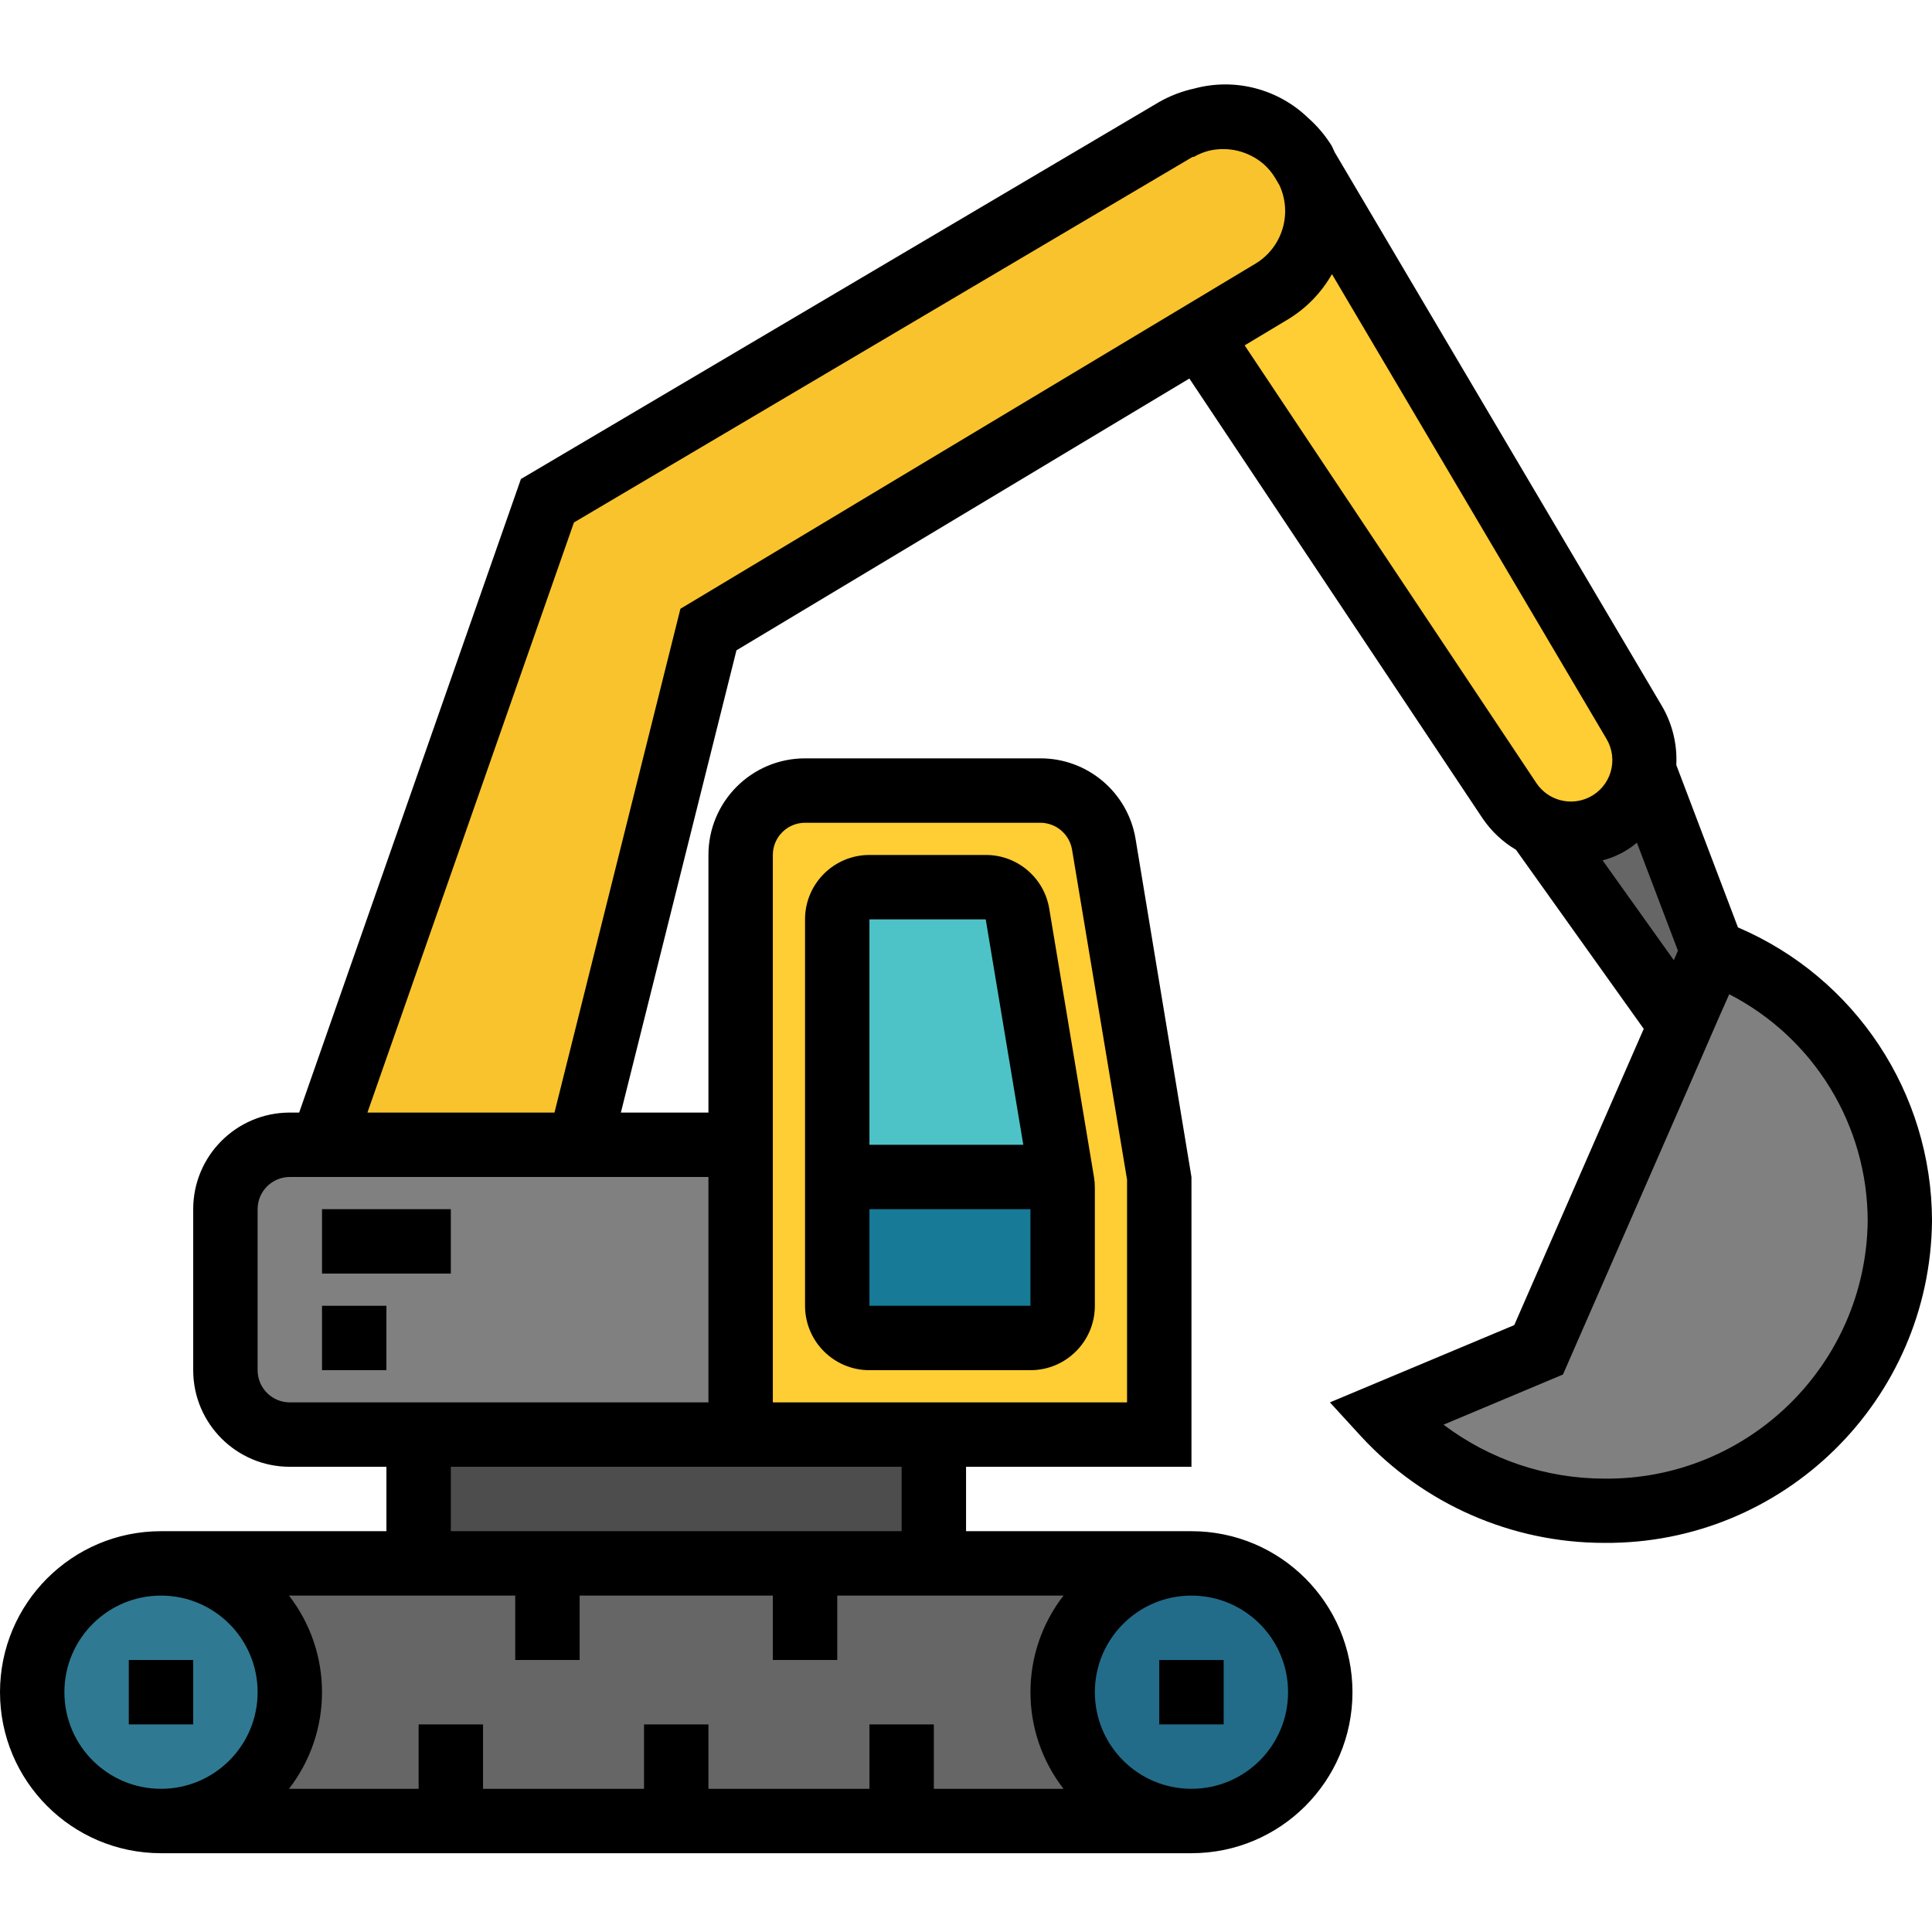 <svg height="479pt" viewBox="0 -20 479.976 479" width="479pt" xmlns="http://www.w3.org/2000/svg"><path d="m405.602 163.562 19.887 52.352-8 18.266-40.801-57.234c-2.488-3.734-3.312-8.336-2.266-12.699 1.043-4.367 3.859-8.098 7.77-10.301 4.301-2.418 9.469-2.734 14.031-.859 4.566 1.875 8.02 5.734 9.379 10.477zm0 0" fill="#666"/><path d="m323.625 19.586 82.398 139.434c2.582 4.367 3.234 9.613 1.797 14.48-1.434 4.867-4.824 8.922-9.363 11.191-8.254 4.125-18.289 1.461-23.41-6.219l-89.848-134.758c-3.441-5.164-4.621-11.512-3.258-17.566 1.359-6.055 5.137-11.289 10.457-14.48 5.188-3.117 11.398-4.031 17.262-2.543 5.863 1.484 10.891 5.254 13.965 10.461zm0 0" fill="#ffcd34"/><path d="m72 263.914h112v72h-112c-8.836 0-16-7.164-16-16v-40c0-8.836 7.164-16 16-16zm0 0" fill="#808080"/><path d="m288 335.914h-104v-144c0-8.836 7.164-16 16-16h58.449c7.82 0 14.496 5.652 15.781 13.367l13.77 82.633zm0 0" fill="#ffcd34"/><path d="m208 303.914v-96c0-4.418 3.582-8 8-8h28.887c3.914 0 7.254 2.828 7.898 6.688l11.102 66.648c.074.434.113.871.113 1.312v29.352c0 4.418-3.582 8-8 8h-40c-4.418 0-8-3.582-8-8zm0 0" fill="#4ec3c7"/><path d="m40 367.914h256c17.672 0 32 14.328 32 32 0 17.672-14.328 32-32 32h-256c-17.672 0-32-14.328-32-32 0-17.672 14.328-32 32-32zm0 0" fill="#666"/><path d="m72 399.914c0 17.672-14.328 32-32 32s-32-14.328-32-32c0-17.672 14.328-32 32-32s32 14.328 32 32zm0 0" fill="#2f7a92"/><path d="m328 399.914c0 17.672-14.328 32-32 32s-32-14.328-32-32c0-17.672 14.328-32 32-32s32 14.328 32 32zm0 0" fill="#226c8a"/><path d="m104 335.914h128v32h-128zm0 0" fill="#4d4d4d"/><path d="m80 263.914 56-160 156-92.176c11.082-6.559 25.379-2.934 32 8.113 6.652 11.074 3.07 25.445-8 32.102l-140 83.961-32 128zm0 0" fill="#f9c32d"/><path d="m425.488 215.914-43.25 98.938-38.238 16.07c14.016 15.289 33.82 23.973 54.559 23.93 34.992.805 65.461-23.742 72.121-58.102 6.66-34.359-12.434-68.512-45.191-80.836zm0 0" fill="#808080"/><path d="m208 271.914h56v32c0 4.418-3.582 8-8 8h-40c-4.418 0-8-3.582-8-8zm0 0" fill="#177a96"/><path d="m216 319.914h40c8.836 0 16-7.164 16-16v-29.344c0-.883-.07-1.766-.215-2.641l-11.113-66.648c-1.266-7.727-7.953-13.391-15.785-13.367h-28.887c-8.836 0-16 7.164-16 16v96c0 8.836 7.164 16 16 16zm0-16v-24h40v24zm28.887-96 9.336 56h-38.223v-56zm0 0"/><path d="m32 391.914h16v16h-16zm0 0"/><path d="m288 391.914h16v16h-16zm0 0"/><path d="m431.77 209.914-15.32-40.352c.266-5.113-.965-10.195-3.547-14.617l-81.336-137.641c-.27-.52-.445-1.07-.742-1.598-1.602-2.574-3.57-4.902-5.848-6.906-7.492-7.238-18.238-10.008-28.297-7.285-3.074.668-6.027 1.805-8.758 3.367l-158.508 93.633-55.094 157.398h-2.32c-13.254 0-24 10.746-24 24v40c0 13.254 10.746 24 24 24h24v16h-56c-22.09 0-40 17.91-40 40 0 22.09 17.91 40 40 40h256c22.09 0 40-17.91 40-40 0-22.09-17.91-40-40-40h-56v-16h56v-72l-13.879-83.945c-1.902-11.586-11.93-20.082-23.672-20.055h-58.449c-13.254 0-24 10.746-24 24v64h-21.754l28.715-114.84 112.52-67.52 72.902 109.359c2.145 3.137 4.953 5.77 8.227 7.703l31.75 44.496-32.168 73.602-45.793 19.199 7.68 8.383c15.562 16.902 37.484 26.52 60.457 26.523 44.562.352 81-35.438 81.441-80-.051-31.754-19.012-60.426-48.207-72.906zm-415.77 190c0-13.254 10.746-24 24-24s24 10.746 24 24c0 13.254-10.746 24-24 24s-24-10.746-24-24zm304 0c0 13.254-10.746 24-24 24s-24-10.746-24-24c0-13.254 10.746-24 24-24s24 10.746 24 24zm-55.793-24c-10.941 14.129-10.941 33.871 0 48h-32.207v-16h-16v16h-40v-16h-16v16h-40v-16h-16v16h-32.207c10.941-14.129 10.941-33.871 0-48h56.207v16h16v-16h48v16h16v-16zm-40.207-16h-112v-16h112zm-32-168c0-4.418 3.582-8 8-8h58.449c3.91.004 7.246 2.832 7.887 6.688l13.664 81.977v55.336h-88zm-16 80v56h-104c-4.418 0-8-3.582-8-8v-40c0-4.418 3.582-8 8-8zm-6.961-141.16-31.285 125.16h-46.473l51.305-146.602 153.469-90.688c.137-.078.281-.117.418-.191l.055.098c1.227-.723 2.547-1.262 3.93-1.602 4.727-1.07 9.684.141 13.383 3.273 1.137.984 2.113 2.141 2.895 3.422l1.113 1.883c3.309 7.102.699 15.551-6.031 19.559zm140.176-65.441 10.832-6.504c4.516-2.746 8.25-6.602 10.855-11.199l68.227 115.504c1.457 2.461 1.824 5.414 1.016 8.156-.809 2.738-2.723 5.02-5.281 6.293-4.645 2.309-10.281.812-13.168-3.496zm88.922 127.938c3.137-.797 6.051-2.297 8.527-4.383l10.191 26.832-1.023 2.352zm.422 153.602c-14.414-.008-28.434-4.711-39.934-13.402l29.664-12.461 30.91-70.676 8-18.398 2.402-5.398c21.105 10.859 34.379 32.598 34.398 56.336-.438 35.727-29.715 64.355-65.441 64zm0 0"/><path d="m80 279.914h32v16h-32zm0 0"/><path d="m80 303.914h16v16h-16zm0 0"/></svg>